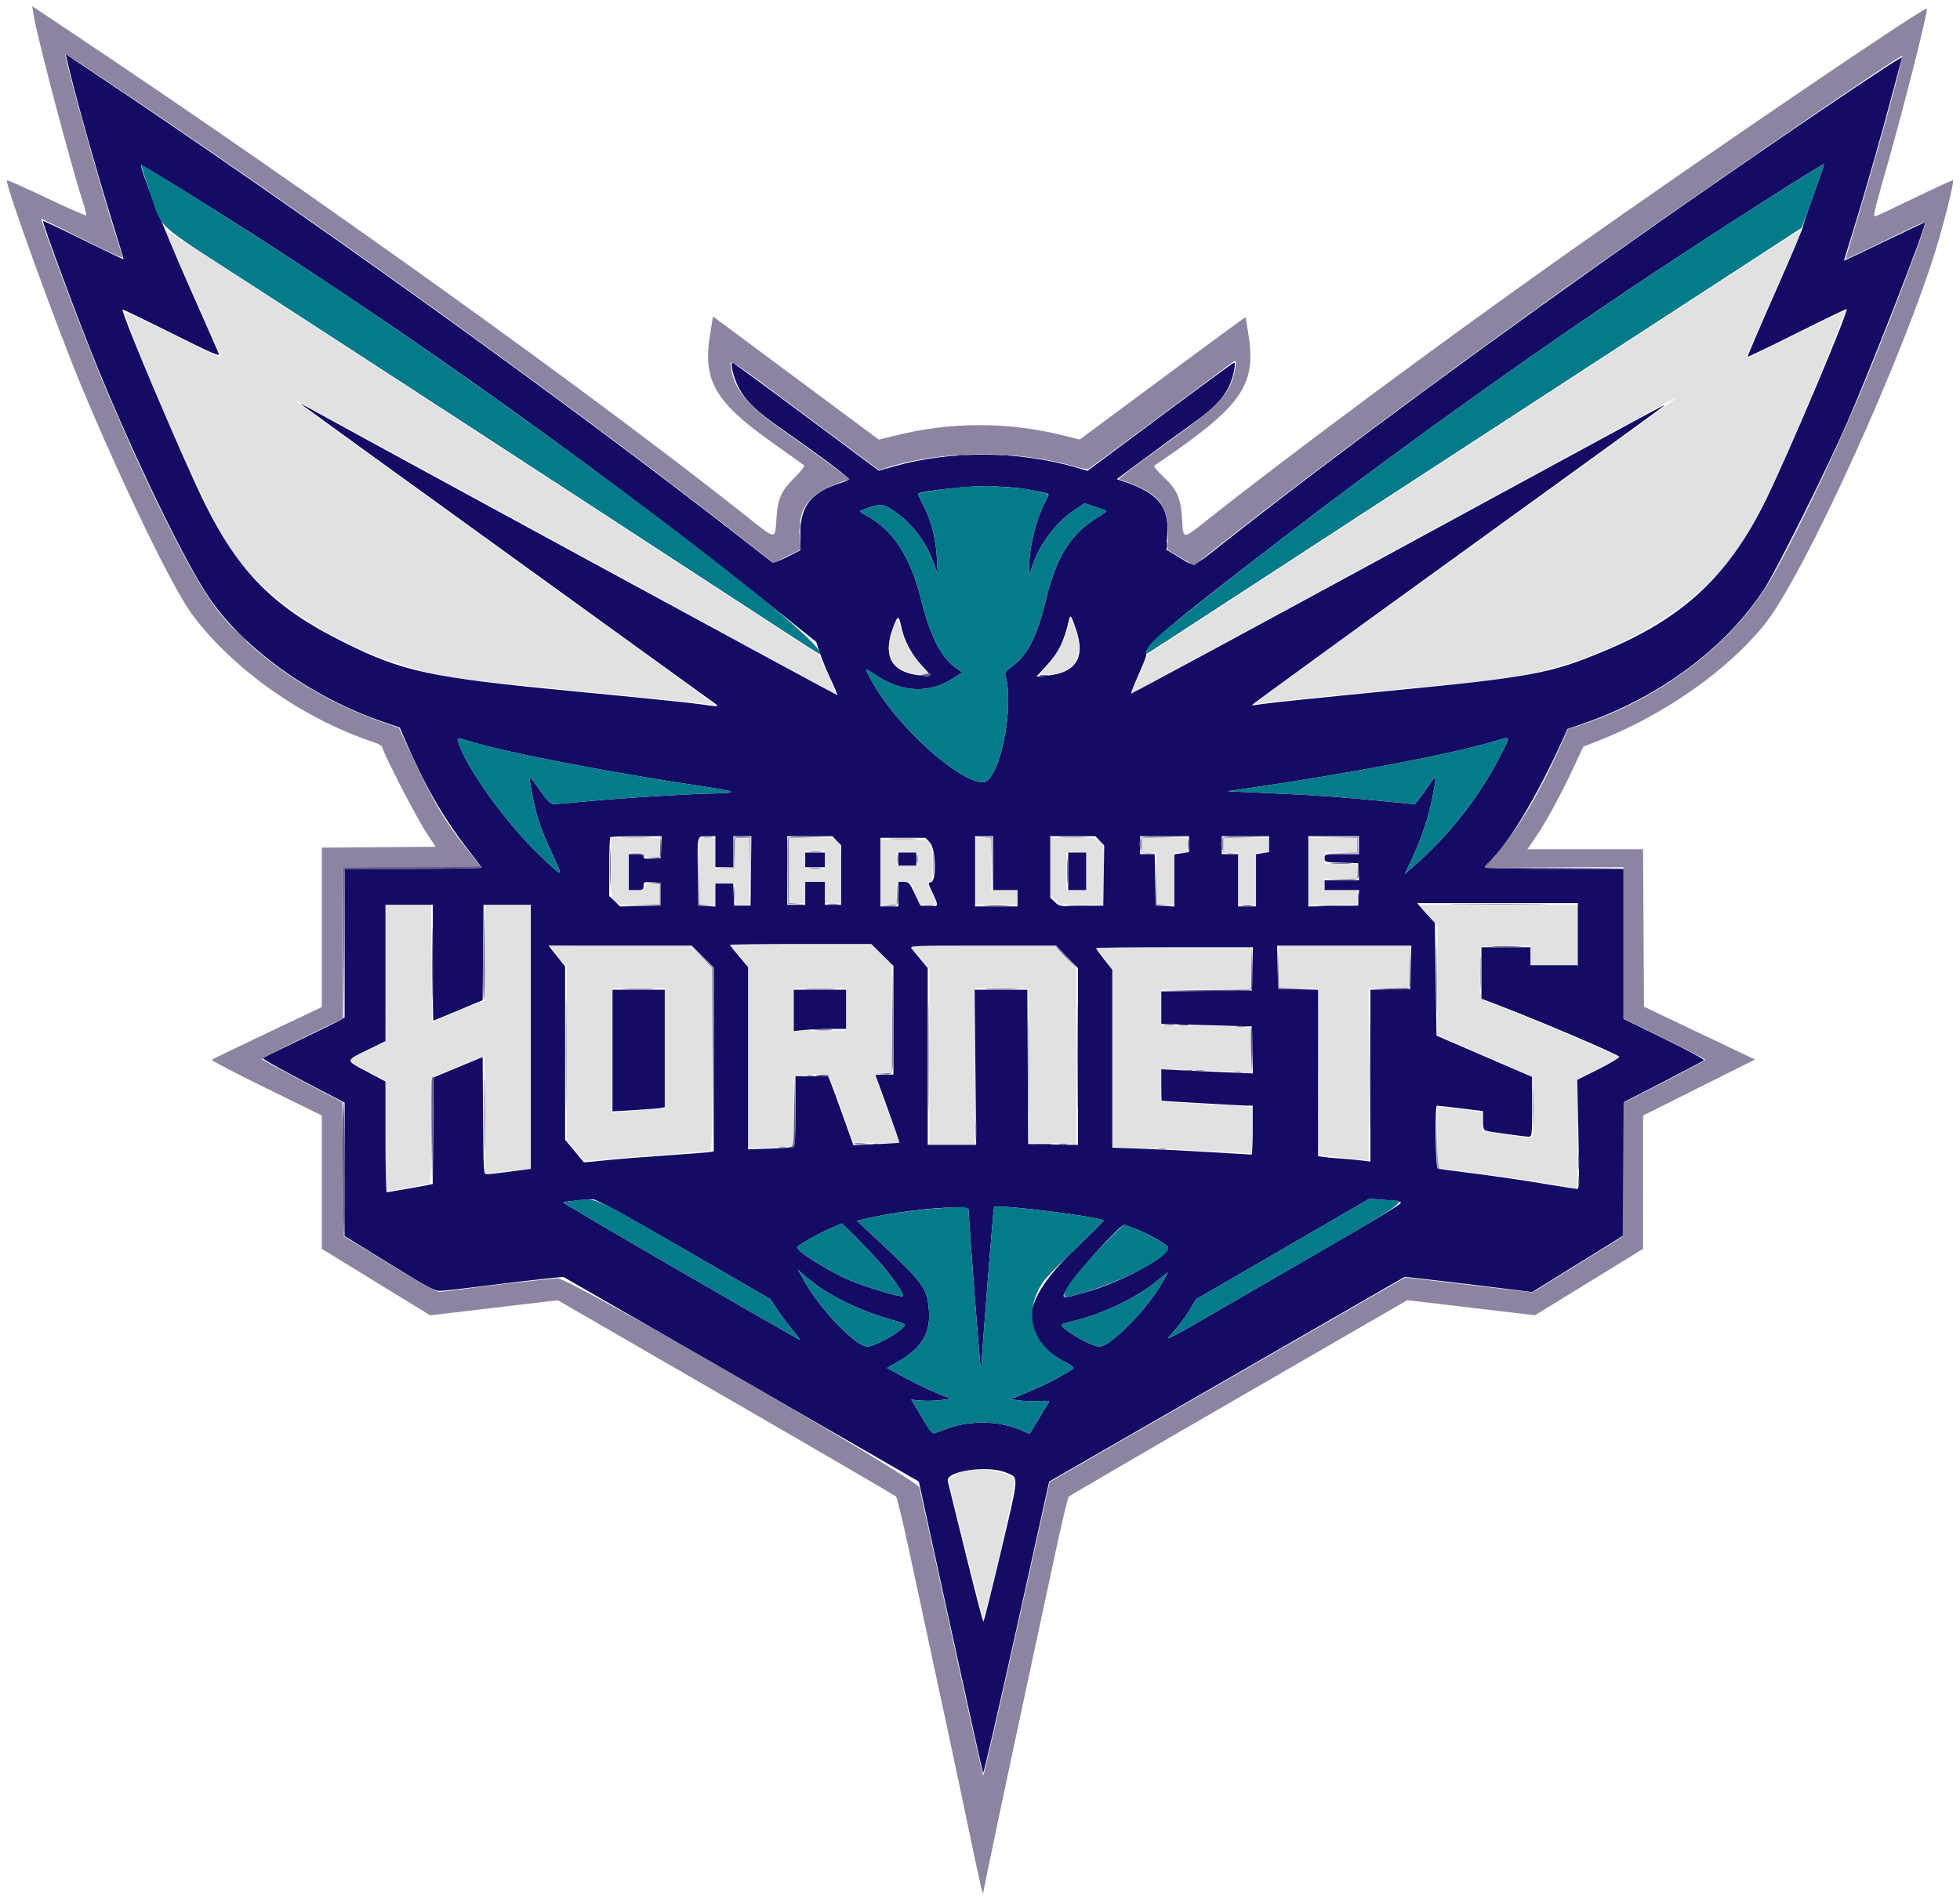 <svg id="svg" version="1.1" xmlns="http://www.w3.org/2000/svg" xmlns:xlink="http://www.w3.org/1999/xlink" width="400" height="388" viewBox="0, 0, 400,388"><g id="svgg"><path id="path0" d="M33.792 47.266 C 33.945 47.513,43.848 69.827,44.882 72.254 C 45.338 73.324,45.184 73.261,35.312 68.323 C 26.763 64.046,25.314 63.417,25.515 64.069 C 27.940 71.935,41.632 103.043,45.747 110.034 C 51.902 120.491,65.334 130.161,80.833 135.293 C 88.666 137.887,92.347 138.515,109.466 140.179 C 133.411 142.506,144.427 143.642,145.333 143.876 C 146.611 144.205,148.109 145.306,103.333 113.007 C 80.142 96.277,60.942 82.364,60.667 82.089 C 59.986 81.408,55.358 78.910,115.167 111.505 C 175.980 144.647,170.826 141.876,170.568 141.284 C 170.461 141.036,169.657 139.242,168.783 137.298 L 167.194 133.762 162.680 130.812 C 125.998 106.839,100.197 90.036,48.393 56.381 C 34.434 47.312,33.435 46.689,33.792 47.266 M348.667 59.069 C 329.618 71.454,285.176 100.393,252.773 121.512 L 234.379 133.500 233.467 135.667 C 232.966 136.858,232.117 138.718,231.582 139.798 L 230.608 141.763 232.387 140.761 C 233.366 140.210,241.217 135.931,249.833 131.251 C 258.450 126.572,273.225 118.545,282.667 113.413 C 302.186 102.805,341.664 81.353,342.167 81.082 C 343.365 80.436,337.437 84.745,299.167 112.339 C 251.420 146.767,255.377 143.827,257.167 143.539 C 258.784 143.279,266.969 142.446,285.333 140.674 C 308.596 138.428,309.368 138.328,315.259 136.805 C 330.479 132.871,343.991 124.993,352.295 115.212 C 355.991 110.859,359.619 104.059,365.835 89.833 C 369.354 81.781,376.718 63.607,376.536 63.425 C 376.465 63.354,371.890 65.554,366.370 68.315 C 360.850 71.076,356.333 73.265,356.333 73.180 C 356.333 72.949,363.390 56.643,365.684 51.574 C 366.774 49.164,367.667 47.148,367.667 47.096 C 367.667 46.762,365.336 48.230,348.667 59.069 M218.028 127.838 C 217.438 130.475,215.570 134.006,213.724 135.971 L 212.133 137.667 213.611 137.667 C 219.494 137.667,221.739 133.368,219.023 127.302 L 218.440 125.999 218.028 127.838 M182.551 127.678 C 180.245 133.826,181.945 137.139,187.641 137.595 L 189.833 137.771 188.233 136.147 C 186.347 134.232,184.940 131.874,184.168 129.333 C 183.157 126.002,183.174 126.020,182.551 127.678 M124.667 177.109 C 124.667 184.997,124.414 184.667,130.438 184.667 L 134.667 184.667 134.667 182.500 L 134.667 180.333 133.206 180.333 C 132.025 180.333,131.711 180.461,131.570 181.000 C 131.428 181.545,131.115 181.667,129.865 181.667 L 128.333 181.667 128.333 177.833 L 128.333 174.000 129.844 174.000 C 130.879 174.000,131.415 174.157,131.546 174.500 C 131.676 174.839,132.208 175.000,133.202 175.000 L 134.667 175.000 134.667 173.000 L 134.667 171.000 129.667 171.000 L 124.667 171.000 124.667 177.109 M142.667 177.833 L 142.667 184.667 144.333 184.667 L 146.000 184.667 146.000 182.500 L 146.000 180.333 148.000 180.333 L 150.000 180.333 150.000 182.500 L 150.000 184.667 151.500 184.667 L 153.000 184.667 153.000 177.833 L 153.000 171.000 151.513 171.000 L 150.025 171.000 149.929 174.083 L 149.833 177.167 147.917 177.267 L 146.000 177.367 146.000 174.183 L 146.000 171.000 144.333 171.000 L 142.667 171.000 142.667 177.833 M161.000 177.667 L 161.000 184.333 162.667 184.333 L 164.333 184.333 164.333 182.167 L 164.333 180.000 166.333 180.000 L 168.333 180.000 168.333 182.167 L 168.333 184.333 170.000 184.333 L 171.667 184.333 171.667 178.391 C 171.667 170.648,171.957 171.000,165.562 171.000 L 161.000 171.000 161.000 177.667 M199.000 177.833 L 199.000 184.667 203.333 184.667 L 207.667 184.667 207.667 183.167 L 207.667 181.667 205.000 181.667 L 202.333 181.667 202.333 176.333 L 202.333 171.000 200.667 171.000 L 199.000 171.000 199.000 177.833 M214.333 176.898 L 214.333 182.797 215.229 183.732 L 216.125 184.667 220.729 184.667 L 225.333 184.667 225.333 178.712 C 225.333 170.636,225.626 171.000,219.142 171.000 L 214.333 171.000 214.333 176.898 M233.000 172.500 L 233.000 174.000 234.500 174.000 L 236.000 174.000 236.000 179.333 L 236.000 184.667 237.833 184.667 L 239.667 184.667 239.667 179.333 L 239.667 174.000 241.000 174.000 L 242.333 174.000 242.333 172.500 L 242.333 171.000 237.667 171.000 L 233.000 171.000 233.000 172.500 M249.667 172.500 L 249.667 174.000 251.167 174.000 L 252.667 174.000 252.667 179.333 L 252.667 184.667 254.500 184.667 L 256.333 184.667 256.333 179.333 L 256.333 174.000 257.667 174.000 L 259.000 174.000 259.000 172.500 L 259.000 171.000 254.333 171.000 L 249.667 171.000 249.667 172.500 M267.000 177.833 L 267.000 184.667 272.000 184.667 L 277.000 184.667 277.000 183.167 L 277.000 181.667 273.667 181.667 L 270.333 181.667 270.333 180.500 L 270.333 179.333 273.667 179.333 L 277.000 179.333 277.000 177.833 L 277.000 176.333 273.667 176.333 L 270.333 176.333 270.333 175.167 L 270.333 174.000 273.667 174.000 L 277.000 174.000 277.000 172.500 L 277.000 171.000 272.000 171.000 L 267.000 171.000 267.000 177.833 M179.667 178.000 L 179.667 184.667 181.333 184.667 L 183.000 184.667 183.000 182.333 L 183.000 180.000 184.417 180.005 L 185.833 180.010 186.833 182.333 L 187.833 184.657 189.588 184.662 L 191.343 184.667 190.338 182.676 C 189.202 180.425,189.122 180.000,189.833 180.000 C 190.248 180.000,190.333 179.358,190.333 176.218 C 190.333 171.171,190.531 171.333,184.390 171.333 L 179.667 171.333 179.667 178.000 M168.333 175.500 L 168.333 177.333 166.333 177.333 L 164.333 177.333 164.333 175.500 L 164.333 173.667 166.333 173.667 L 168.333 173.667 168.333 175.500 M187.333 175.333 L 187.333 176.667 185.167 176.667 L 183.000 176.667 183.000 175.333 L 183.000 174.000 185.167 174.000 L 187.333 174.000 187.333 175.333 M221.667 177.833 L 221.667 181.667 219.667 181.667 L 217.667 181.667 217.667 177.833 L 217.667 174.000 219.667 174.000 L 221.667 174.000 221.667 177.833 M78.667 198.658 L 78.667 212.650 74.766 214.526 L 70.864 216.401 74.760 218.450 L 78.655 220.500 78.661 231.750 L 78.667 243.000 79.417 242.995 C 79.829 242.992,81.805 242.692,83.806 242.328 C 85.808 241.964,87.569 241.667,87.719 241.667 C 87.868 241.667,88.030 236.757,88.079 230.757 L 88.167 219.848 93.500 217.646 L 98.833 215.444 98.921 227.593 L 99.008 239.742 99.754 239.546 C 100.164 239.439,102.263 239.165,104.417 238.938 L 108.333 238.525 108.333 211.596 L 108.333 184.667 103.667 184.667 L 99.000 184.667 98.994 194.417 L 98.989 204.167 93.578 206.389 L 88.167 208.612 88.079 196.639 L 87.992 184.667 83.329 184.667 L 78.667 184.667 78.667 198.658 M291.472 186.787 L 293.333 188.907 293.333 200.080 L 293.333 211.253 301.583 214.812 C 306.121 216.770,310.508 218.700,311.333 219.102 L 312.833 219.833 312.925 225.809 C 312.975 229.095,312.898 231.902,312.755 232.045 C 312.505 232.295,310.859 232.132,305.250 231.301 L 302.667 230.919 302.667 228.959 C 302.667 227.882,302.629 226.994,302.583 226.987 C 302.537 226.980,300.438 226.707,297.917 226.381 L 293.333 225.788 293.333 232.054 C 293.333 238.287,293.337 238.321,294.083 238.467 C 294.496 238.548,297.983 239.012,301.833 239.498 C 308.335 240.319,320.079 242.142,321.417 242.539 C 321.964 242.701,322.000 242.018,322.000 231.433 L 322.000 220.155 326.354 217.985 L 330.708 215.816 326.104 213.766 C 320.841 211.422,311.071 207.363,306.167 205.483 C 301.587 203.726,301.969 204.391,302.075 198.369 L 302.167 193.167 307.250 193.075 L 312.333 192.983 312.333 194.991 L 312.333 197.000 317.167 197.000 L 322.000 197.000 322.000 190.833 L 322.000 184.667 305.805 184.667 L 289.610 184.667 291.472 186.787 M149.390 193.250 C 149.662 193.571,150.510 194.593,151.275 195.521 L 152.667 197.210 152.667 215.771 L 152.667 234.333 154.783 234.333 C 155.947 234.333,158.047 234.236,159.450 234.118 L 162.000 233.902 162.000 226.831 L 162.000 219.760 163.750 219.549 C 169.468 218.863,168.804 218.234,172.140 227.500 L 174.180 233.167 178.922 233.259 L 183.664 233.352 182.962 231.592 C 181.558 228.073,178.667 219.906,178.667 219.459 C 178.667 219.130,179.140 219.000,180.333 219.000 L 182.000 219.000 182.000 207.907 L 182.000 196.814 179.908 194.740 L 177.815 192.667 163.356 192.667 C 149.619 192.667,148.921 192.696,149.390 193.250 M112.333 193.181 C 112.333 193.281,113.083 194.264,114.000 195.365 L 115.667 197.368 115.667 215.066 L 115.667 232.765 116.917 234.256 C 117.604 235.076,118.403 236.043,118.692 236.405 C 119.209 237.053,119.313 237.055,124.859 236.534 C 130.202 236.031,143.495 235.008,144.750 235.003 C 145.299 235.000,145.333 233.884,145.333 216.241 L 145.333 197.482 143.075 195.241 L 140.817 193.000 126.575 193.000 C 118.742 193.000,112.333 193.082,112.333 193.181 M186.000 193.191 C 186.000 193.296,186.825 194.355,187.833 195.544 L 189.667 197.705 189.667 215.686 L 189.667 233.667 194.333 233.667 L 199.000 233.667 199.000 217.658 L 199.000 201.650 204.417 201.742 L 209.833 201.833 209.920 217.583 L 210.007 233.333 213.795 233.333 C 215.879 233.333,218.052 233.427,218.625 233.542 L 219.667 233.750 219.667 215.616 L 219.667 197.482 217.408 195.241 L 215.150 193.000 200.575 193.000 C 192.559 193.000,186.000 193.086,186.000 193.191 M261.000 197.333 L 261.000 201.667 264.997 201.667 L 268.994 201.667 269.080 218.750 L 269.167 235.833 273.333 236.225 C 275.625 236.440,277.912 236.677,278.417 236.751 L 279.333 236.885 279.333 219.276 L 279.333 201.667 283.500 201.667 L 287.667 201.667 287.667 197.333 L 287.667 193.000 274.333 193.000 L 261.000 193.000 261.000 197.333 M225.303 195.493 L 227.000 197.652 227.000 215.783 L 227.000 233.913 228.250 234.119 C 228.938 234.233,231.075 234.332,233.000 234.340 C 234.925 234.348,238.900 234.495,241.833 234.668 C 244.767 234.840,249.079 235.083,251.417 235.207 L 255.667 235.433 255.667 230.732 L 255.667 226.030 254.583 225.866 C 253.987 225.775,249.787 225.521,245.250 225.300 L 237.000 224.899 237.000 221.568 L 237.000 218.236 244.917 218.469 C 249.271 218.598,253.396 218.789,254.083 218.894 L 255.333 219.085 255.333 214.425 L 255.333 209.765 252.583 209.551 C 251.071 209.434,246.946 209.336,243.417 209.335 L 237.000 209.333 237.000 205.667 L 237.000 202.000 246.167 202.000 L 255.333 202.000 255.333 197.667 L 255.333 193.333 239.470 193.333 L 223.606 193.333 225.303 195.493 M135.667 213.957 L 135.667 226.247 132.583 226.467 C 130.887 226.588,128.487 226.776,127.250 226.886 L 125.000 227.086 125.000 214.376 L 125.000 201.667 130.333 201.667 L 135.667 201.667 135.667 213.957 M172.667 206.000 L 172.667 210.333 167.333 210.333 L 162.000 210.333 162.000 206.000 L 162.000 201.667 167.333 201.667 L 172.667 201.667 172.667 206.000 M196.614 300.307 C 195.208 300.760,193.667 301.771,193.667 302.242 C 193.667 302.933,200.404 329.808,200.646 330.083 C 201.049 330.540,207.469 302.623,207.097 302.032 C 206.063 300.387,199.647 299.331,196.614 300.307 " stroke="none" fill="#e1e1e1" fill-rule="evenodd"></path><path id="path1" d="M13.878 13.100 C 15.374 19.576,20.095 36.320,23.294 46.497 C 24.388 49.979,25.247 52.864,25.203 52.908 C 25.158 52.953,21.473 51.188,17.014 48.986 C 12.554 46.785,8.853 45.036,8.789 45.099 C 8.531 45.358,16.042 65.559,19.904 74.990 C 27.739 94.120,37.783 114.827,42.759 122.103 C 49.831 132.446,63.660 142.334,77.876 147.213 L 81.585 148.486 82.517 150.659 C 86.629 160.253,90.281 166.645,95.500 173.383 C 96.967 175.277,98.217 176.940,98.278 177.080 C 98.339 177.219,92.076 177.333,84.361 177.333 L 70.333 177.333 70.333 192.492 L 70.333 207.651 69.583 208.124 C 69.171 208.385,65.458 210.213,61.333 212.188 C 57.208 214.163,53.730 215.866,53.604 215.973 C 53.478 216.079,57.190 218.167,61.854 220.611 L 70.333 225.055 70.333 238.668 L 70.333 252.281 79.417 257.890 C 87.364 262.799,88.667 263.496,89.833 263.470 C 90.567 263.453,94.842 262.973,99.333 262.404 C 103.825 261.834,109.182 261.199,111.237 260.992 L 114.974 260.615 151.244 281.499 L 187.514 302.383 193.971 331.941 C 197.522 348.199,200.519 361.672,200.630 361.882 C 200.742 362.093,203.822 348.794,207.474 332.329 L 214.114 302.393 250.411 281.495 L 286.707 260.597 292.937 261.314 C 296.363 261.708,302.211 262.409,305.932 262.872 L 312.697 263.714 322.009 257.940 L 331.321 252.167 331.411 238.535 L 331.500 224.904 339.488 220.781 C 343.881 218.513,347.597 216.537,347.745 216.388 C 347.893 216.240,344.261 214.282,339.674 212.037 L 331.333 207.954 331.333 192.644 L 331.333 177.333 317.167 177.333 C 309.375 177.333,303.000 177.207,303.000 177.052 C 303.000 176.897,303.319 176.484,303.709 176.135 C 307.559 172.684,313.494 162.893,318.753 151.313 L 319.898 148.794 323.532 147.525 C 338.858 142.177,352.300 132.114,360.081 120.167 C 362.572 116.340,373.041 95.310,377.005 86.167 C 382.328 73.889,393.254 45.810,392.862 45.417 C 392.809 45.365,389.069 47.116,384.550 49.309 C 380.031 51.502,376.333 53.247,376.333 53.188 C 376.333 53.128,377.167 50.399,378.186 47.123 C 380.539 39.553,384.119 27.035,386.322 18.667 C 387.264 15.092,388.100 11.971,388.180 11.732 C 388.405 11.062,361.910 29.013,339.192 44.922 C 306.329 67.937,273.206 92.325,250.249 110.409 C 243.031 116.095,243.986 115.761,240.654 113.764 L 238.036 112.195 238.233 108.969 C 238.572 103.397,236.332 100.660,229.538 98.349 L 227.909 97.796 233.538 93.625 C 236.634 91.331,240.994 88.151,243.227 86.557 C 247.592 83.443,249.535 81.470,250.837 78.833 C 251.649 77.189,252.317 74.000,251.851 74.000 C 251.718 74.000,244.938 78.970,236.783 85.045 L 221.956 96.090 219.561 95.398 C 207.754 91.986,194.034 91.912,182.425 95.198 L 179.350 96.069 164.536 85.034 C 156.389 78.966,149.615 74.000,149.483 74.000 C 148.942 74.000,149.736 77.203,150.748 79.103 C 152.249 81.920,154.417 83.997,159.667 87.646 C 166.992 92.739,173.318 97.478,173.222 97.802 C 173.173 97.968,172.540 98.281,171.816 98.497 C 165.682 100.334,163.333 103.191,163.333 108.816 L 163.333 112.326 160.639 113.681 C 158.899 114.555,157.807 114.929,157.555 114.735 C 157.342 114.569,154.392 112.270,151.000 109.625 C 114.942 81.504,62.293 43.693,17.950 14.072 L 13.400 11.033 13.878 13.100 M370.145 39.707 C 368.929 43.076,367.932 46.058,367.929 46.333 C 367.927 46.608,366.009 51.183,363.667 56.500 C 359.001 67.092,356.667 72.532,356.667 72.817 C 356.667 72.919,361.183 70.743,366.703 67.982 C 372.223 65.221,376.792 63.014,376.856 63.079 C 377.300 63.523,364.856 92.949,360.326 102.167 C 352.803 117.476,343.574 126.107,327.543 132.823 C 316.403 137.490,312.728 138.174,283.576 141.007 C 270.334 142.294,258.622 143.503,257.549 143.694 C 256.476 143.886,255.542 143.987,255.475 143.920 C 255.408 143.852,274.323 130.098,297.510 113.354 C 320.696 96.610,339.667 82.852,339.667 82.780 C 339.667 82.585,341.370 81.665,284.215 112.739 C 254.909 128.672,230.875 141.653,230.807 141.585 C 230.739 141.517,231.431 139.787,232.345 137.739 C 233.258 135.692,233.974 133.901,233.935 133.759 C 233.456 132.020,236.472 129.368,256.834 113.622 C 282.958 93.419,311.192 73.141,337.500 55.684 C 351.134 46.638,372.003 33.326,372.262 33.512 C 372.315 33.549,371.362 36.337,370.145 39.707 M35.476 37.652 C 75.045 61.986,118.775 92.858,157.870 124.057 L 166.574 131.002 167.309 133.251 C 167.713 134.488,168.710 136.911,169.525 138.635 C 170.340 140.360,170.956 141.822,170.894 141.884 C 170.810 141.968,80.594 92.938,63.333 83.429 C 62.142 82.772,61.242 82.318,61.333 82.419 C 61.425 82.520,80.550 96.361,103.833 113.176 C 127.117 129.991,146.229 143.806,146.306 143.875 C 146.695 144.226,145.907 144.203,143.333 143.789 C 141.775 143.538,130.300 142.358,117.833 141.167 C 87.498 138.269,82.332 137.167,69.833 130.925 C 55.913 123.974,48.706 116.744,41.833 102.833 C 37.524 94.113,25.000 64.614,25.000 63.185 C 25.000 63.082,29.496 65.247,34.990 67.995 C 43.134 72.069,44.926 72.855,44.686 72.246 C 44.524 71.836,41.670 65.350,38.344 57.833 C 33.251 46.323,28.275 33.667,28.842 33.667 C 28.927 33.667,31.912 35.460,35.476 37.652 M206.346 99.480 C 208.764 99.640,213.623 100.512,213.957 100.846 C 214.046 100.935,213.791 101.590,213.391 102.303 C 211.511 105.647,209.976 111.885,210.020 116.000 L 210.036 117.500 210.626 115.657 C 212.067 111.155,215.458 106.641,219.352 104.041 L 221.348 102.708 223.257 103.357 C 224.307 103.715,225.376 104.084,225.633 104.179 C 225.921 104.285,225.350 104.799,224.133 105.528 C 218.511 108.895,215.552 113.629,213.367 122.756 C 211.656 129.900,209.590 133.893,206.465 136.096 C 205.286 136.927,205.007 137.300,205.167 137.827 C 207.132 144.300,203.919 159.667,200.601 159.667 C 195.731 159.667,183.345 148.516,178.190 139.492 C 176.258 136.109,176.255 136.117,178.845 137.853 C 184.128 141.396,189.759 141.586,194.633 138.385 L 196.432 137.203 195.633 136.700 C 192.231 134.561,189.941 130.254,187.950 122.254 C 185.783 113.546,182.097 107.943,176.723 105.187 C 175.667 104.646,175.328 104.328,175.667 104.200 C 179.667 102.688,180.046 102.689,182.338 104.228 C 186.064 106.731,188.916 110.434,190.543 114.884 L 191.378 117.167 191.200 113.833 C 190.991 109.933,190.087 106.404,188.482 103.223 C 187.850 101.971,187.333 100.899,187.333 100.841 C 187.333 100.258,198.898 99.009,202.333 99.221 C 203.158 99.272,204.964 99.388,206.346 99.480 M219.636 128.573 C 221.528 134.194,219.583 137.313,213.833 137.878 L 211.500 138.107 213.427 136.023 C 216.035 133.204,217.144 130.972,218.159 126.505 C 218.431 125.307,218.631 125.586,219.636 128.573 M183.937 127.954 C 184.509 130.726,186.089 133.681,188.180 135.892 C 190.346 138.183,190.321 138.227,187.115 137.765 C 181.744 136.991,180.134 133.683,182.321 127.917 C 183.231 125.517,183.435 125.522,183.937 127.954 M306.164 154.310 C 301.912 162.623,295.665 170.592,288.593 176.728 L 286.685 178.383 288.156 175.275 C 290.062 171.246,291.562 166.728,292.361 162.607 C 293.232 158.114,293.192 157.974,291.680 160.212 C 290.953 161.287,289.996 162.612,289.552 163.157 L 288.745 164.147 282.956 163.577 C 273.793 162.674,268.796 162.318,259.333 161.894 L 250.500 161.499 255.833 160.717 C 275.912 157.776,296.160 153.904,304.667 151.379 C 308.561 150.223,308.408 149.923,306.164 154.310 M96.000 151.342 C 103.382 153.624,125.027 157.779,144.811 160.713 C 150.594 161.570,150.643 161.889,145.000 161.962 C 140.713 162.018,127.116 162.868,120.167 163.515 C 117.050 163.805,113.996 164.071,113.380 164.105 C 112.331 164.163,112.125 163.979,110.102 161.178 C 108.010 158.281,107.949 158.229,108.162 159.511 C 109.249 166.064,110.045 168.621,112.854 174.583 C 115.035 179.214,114.990 179.213,110.059 174.489 C 103.158 167.877,95.032 156.547,93.511 151.417 C 93.241 150.505,93.290 150.504,96.000 151.342 M134.932 172.917 L 134.833 175.167 133.083 175.267 C 131.681 175.348,131.333 175.266,131.333 174.851 C 131.333 174.460,130.967 174.333,129.833 174.333 L 128.333 174.333 128.333 178.000 L 128.333 181.667 129.833 181.667 C 131.219 181.667,131.333 181.602,131.333 180.816 C 131.333 179.999,131.403 179.969,133.083 180.066 L 134.833 180.167 134.833 182.500 L 134.833 184.833 130.694 184.927 L 126.554 185.021 125.444 183.945 L 124.333 182.869 124.333 176.990 C 124.333 173.757,124.433 171.011,124.556 170.889 C 124.678 170.767,127.085 170.667,129.904 170.667 L 135.030 170.667 134.932 172.917 M146.000 173.833 L 146.000 177.000 147.833 177.000 L 149.667 177.000 149.667 173.833 L 149.667 170.667 151.507 170.667 L 153.347 170.667 153.257 177.750 L 153.167 184.833 151.500 184.833 L 149.833 184.833 149.735 182.583 L 149.636 180.333 147.818 180.333 L 146.000 180.333 146.000 182.684 L 146.000 185.035 144.250 184.934 L 142.500 184.833 142.409 178.176 C 142.302 170.259,142.198 170.667,144.323 170.667 L 146.000 170.667 146.000 173.833 M170.771 171.602 L 171.667 172.536 171.667 178.602 L 171.667 184.667 170.000 184.667 L 168.333 184.667 168.333 182.333 L 168.333 180.000 166.333 180.000 L 164.333 180.000 164.333 182.333 L 164.333 184.667 162.500 184.667 L 160.667 184.667 160.667 177.667 L 160.667 170.667 165.271 170.667 L 169.875 170.667 170.771 171.602 M202.667 176.167 L 202.667 181.667 205.167 181.667 L 207.667 181.667 207.667 183.333 L 207.667 185.000 203.333 185.000 L 199.000 185.000 199.000 177.833 L 199.000 170.667 200.833 170.667 L 202.667 170.667 202.667 176.167 M224.445 171.610 L 225.349 172.553 225.258 178.693 L 225.167 184.833 220.695 184.927 C 216.229 185.020,216.223 185.019,215.279 184.114 L 214.333 183.209 214.333 176.938 L 214.333 170.667 218.938 170.667 L 223.542 170.667 224.445 171.610 M242.667 172.295 L 242.667 173.924 241.167 174.149 L 239.667 174.374 239.667 179.704 L 239.667 185.033 237.750 184.933 L 235.833 184.833 235.742 179.583 L 235.650 174.333 234.158 174.333 L 232.667 174.333 232.667 172.500 L 232.667 170.667 237.667 170.667 L 242.667 170.667 242.667 172.295 M259.000 172.291 L 259.000 173.915 257.667 174.128 L 256.333 174.341 256.333 179.671 L 256.333 185.000 254.500 185.000 L 252.667 185.000 252.667 179.667 L 252.667 174.333 251.000 174.333 L 249.333 174.333 249.333 172.500 L 249.333 170.667 254.167 170.667 L 259.000 170.667 259.000 172.291 M277.333 172.500 L 277.333 174.333 273.833 174.333 C 270.335 174.333,270.333 174.334,270.333 175.155 C 270.333 175.969,270.366 175.978,273.750 176.072 L 277.167 176.167 277.267 177.917 L 277.368 179.667 273.851 179.667 L 270.333 179.667 270.333 180.667 L 270.333 181.667 273.852 181.667 L 277.370 181.667 277.268 183.250 L 277.167 184.833 272.083 184.925 L 267.000 185.017 267.000 177.842 L 267.000 170.667 272.167 170.667 L 277.333 170.667 277.333 172.500 M189.771 171.935 C 190.995 173.212,191.180 179.872,189.998 180.060 C 189.355 180.162,189.368 180.251,190.331 182.280 C 191.637 185.033,191.632 185.052,189.586 184.934 L 187.839 184.833 186.692 182.417 C 185.608 180.133,185.485 180.000,184.439 180.000 L 183.333 180.000 183.333 182.500 L 183.333 185.000 181.500 185.000 L 179.667 185.000 179.667 178.000 L 179.667 171.000 184.271 171.000 L 188.875 171.000 189.771 171.935 M164.333 175.500 L 164.333 177.000 166.333 177.000 L 168.333 177.000 168.333 175.500 L 168.333 174.000 166.333 174.000 L 164.333 174.000 164.333 175.500 M183.333 175.333 L 183.333 176.667 185.167 176.667 L 187.000 176.667 187.000 175.333 L 187.000 174.000 185.167 174.000 L 183.333 174.000 183.333 175.333 M218.000 177.833 L 218.000 181.667 219.833 181.667 L 221.667 181.667 221.667 177.833 L 221.667 174.000 219.833 174.000 L 218.000 174.000 218.000 177.833 M322.000 190.667 L 322.000 197.000 317.167 197.000 L 312.333 197.000 312.333 195.167 L 312.333 193.333 307.333 193.333 L 302.333 193.333 302.333 198.584 L 302.333 203.835 306.583 205.468 C 314.702 208.586,329.823 215.045,330.459 215.666 C 330.624 215.827,328.818 216.922,326.324 218.171 L 321.895 220.391 322.125 231.529 C 322.321 240.984,322.285 242.667,321.887 242.667 C 321.629 242.667,318.362 242.155,314.626 241.529 C 310.890 240.903,304.683 239.997,300.833 239.515 C 296.983 239.034,293.646 238.575,293.417 238.497 C 292.952 238.338,292.787 225.671,293.250 225.662 C 293.387 225.659,295.563 225.909,298.083 226.217 L 302.667 226.777 302.667 228.699 C 302.667 230.242,302.782 230.656,303.250 230.796 C 303.992 231.018,311.139 232.000,312.011 232.000 C 312.639 232.000,312.667 231.742,312.667 225.896 L 312.667 219.792 302.917 215.584 L 293.167 211.375 293.000 199.870 L 292.833 188.365 291.656 187.099 C 291.008 186.403,290.197 185.496,289.854 185.083 L 289.230 184.333 305.615 184.333 L 322.000 184.333 322.000 190.667 M88.333 196.500 C 88.333 203.008,88.372 208.333,88.420 208.333 C 88.468 208.333,90.756 207.390,93.504 206.237 L 98.500 204.140 98.588 194.403 L 98.677 184.667 103.505 184.667 L 108.333 184.667 108.333 211.616 L 108.333 238.565 104.204 239.116 C 101.933 239.419,99.760 239.667,99.375 239.667 C 98.678 239.667,98.675 239.608,98.587 227.702 L 98.500 215.737 93.500 217.817 L 88.500 219.897 88.412 230.776 L 88.324 241.656 87.579 241.820 C 86.420 242.074,79.222 243.333,78.928 243.333 C 78.784 243.333,78.667 238.247,78.667 232.030 L 78.667 220.726 74.964 218.764 C 70.392 216.342,70.394 216.544,74.916 214.333 L 78.665 212.500 78.666 198.583 L 78.667 184.667 83.500 184.667 L 88.333 184.667 88.333 196.500 M180.075 194.908 L 182.333 197.149 182.333 208.241 L 182.333 219.333 180.500 219.333 C 179.492 219.333,178.667 219.371,178.668 219.417 C 178.668 219.463,179.789 222.566,181.159 226.314 C 182.528 230.062,183.606 233.171,183.555 233.223 C 183.503 233.275,181.369 233.413,178.813 233.530 L 174.167 233.743 172.106 227.955 C 170.972 224.771,169.807 221.604,169.518 220.917 L 168.991 219.667 165.662 219.667 L 162.333 219.667 162.333 226.844 C 162.333 232.294,162.233 234.052,161.917 234.151 C 161.688 234.223,159.512 234.351,157.083 234.436 L 152.667 234.589 152.667 215.980 L 152.667 197.371 150.833 195.210 C 149.825 194.022,149.000 192.963,149.000 192.858 C 149.000 192.753,155.484 192.667,163.408 192.667 L 177.817 192.667 180.075 194.908 M143.408 195.241 L 145.667 197.482 145.667 216.235 L 145.667 234.987 144.917 235.131 C 144.504 235.210,140.492 235.523,136.000 235.826 C 131.508 236.129,125.886 236.582,123.506 236.833 C 121.126 237.084,119.166 237.262,119.151 237.228 C 119.136 237.194,118.271 236.146,117.229 234.898 L 115.333 232.629 115.333 214.945 L 115.333 197.261 113.638 195.131 L 111.943 193.000 126.546 193.000 L 141.150 193.000 143.408 195.241 M217.779 195.301 L 220.000 197.602 220.000 215.643 L 220.000 233.684 214.917 233.592 L 209.833 233.500 209.747 217.750 L 209.660 202.000 204.285 202.000 L 198.910 202.000 199.064 217.833 L 199.218 233.667 194.276 233.667 L 189.333 233.667 189.333 215.619 L 189.333 197.572 187.911 195.869 C 187.129 194.933,186.286 193.904,186.037 193.583 C 185.608 193.030,186.349 193.000,200.571 193.000 L 215.557 193.000 217.779 195.301 M287.926 197.417 L 287.833 201.833 283.750 201.927 L 279.667 202.021 279.667 219.556 L 279.667 237.091 278.193 236.889 C 277.383 236.778,275.470 236.599,273.943 236.493 C 272.416 236.386,270.679 236.225,270.083 236.134 L 269.000 235.970 269.000 218.995 L 269.000 202.021 264.917 201.927 L 260.833 201.833 260.740 197.417 L 260.647 193.000 274.333 193.000 L 288.019 193.000 287.926 197.417 M255.593 197.750 L 255.500 202.167 246.250 202.255 L 237.000 202.344 237.000 205.672 L 237.000 209.000 239.250 209.047 C 240.487 209.072,244.650 209.185,248.500 209.297 L 255.500 209.500 255.593 214.295 L 255.686 219.090 250.426 218.873 C 247.533 218.753,243.329 218.562,241.083 218.449 L 237.000 218.243 237.000 221.455 C 237.000 223.221,237.037 224.671,237.083 224.676 C 237.944 224.770,253.526 225.654,254.417 225.659 L 255.667 225.667 255.667 230.667 C 255.667 233.417,255.554 235.664,255.417 235.661 C 255.279 235.659,251.717 235.442,247.500 235.181 C 243.283 234.920,236.946 234.600,233.417 234.471 L 227.000 234.236 227.000 216.079 L 227.000 197.923 225.333 195.802 C 224.417 194.635,223.667 193.603,223.667 193.507 C 223.667 193.412,230.871 193.333,239.676 193.333 L 255.686 193.333 255.593 197.750 M125.000 214.417 L 124.999 226.833 129.583 226.562 C 132.104 226.412,134.504 226.222,134.917 226.139 L 135.667 225.987 135.667 213.994 L 135.667 202.000 130.333 202.000 L 125.000 202.000 125.000 214.417 M162.000 206.215 L 162.000 210.430 164.250 210.217 C 165.487 210.100,167.887 210.004,169.583 210.002 L 172.667 210.000 172.667 206.000 L 172.667 202.000 167.333 202.000 L 162.000 202.000 162.000 206.215 M139.710 255.003 L 157.254 265.167 158.544 267.167 C 159.253 268.267,160.634 270.116,161.613 271.275 C 162.592 272.435,163.342 273.426,163.280 273.478 C 163.218 273.530,152.266 267.256,138.942 259.536 C 125.619 251.816,114.819 245.464,114.942 245.421 C 115.574 245.197,119.986 244.732,121.000 244.781 C 121.865 244.824,126.708 247.469,139.710 255.003 M285.653 245.294 C 286.655 245.507,286.532 245.580,243.542 270.430 C 240.437 272.225,238.105 273.425,238.360 273.096 C 238.614 272.768,239.473 271.759,240.268 270.854 C 241.063 269.949,242.252 268.298,242.911 267.185 L 244.108 265.162 255.620 258.498 C 261.952 254.832,269.916 250.216,273.317 248.239 L 279.500 244.644 282.091 244.866 C 283.517 244.988,285.120 245.180,285.653 245.294 M197.673 246.917 C 197.698 249.113,199.980 278.758,200.137 278.915 C 200.245 279.023,200.332 278.749,200.330 278.306 C 200.324 276.865,202.729 246.504,202.860 246.367 C 203.473 245.729,224.428 248.317,225.243 249.132 C 225.305 249.194,222.574 251.913,219.174 255.173 C 208.089 265.802,207.548 272.757,217.396 278.007 C 218.888 278.802,219.292 279.159,218.955 279.385 C 216.674 280.912,213.209 282.715,210.035 284.027 L 206.218 285.604 208.111 285.841 C 209.153 285.971,210.968 286.016,212.146 285.941 C 213.570 285.850,214.223 285.921,214.094 286.152 C 213.988 286.344,213.068 287.850,212.049 289.500 C 211.031 291.150,210.176 292.539,210.150 292.588 C 210.124 292.636,209.277 292.310,208.269 291.864 C 204.056 290.001,198.236 289.843,193.667 291.468 C 192.292 291.957,190.941 292.435,190.664 292.530 C 190.317 292.649,189.782 292.053,188.931 290.601 C 188.253 289.445,187.309 287.864,186.833 287.087 L 185.966 285.673 187.900 285.851 C 188.963 285.948,190.779 285.909,191.936 285.764 L 194.038 285.500 190.936 284.215 C 189.229 283.508,186.308 282.093,184.445 281.071 L 181.056 279.211 183.490 277.786 C 188.056 275.113,189.832 272.220,189.601 267.828 C 189.352 263.077,188.534 261.915,179.521 253.503 L 174.881 249.172 177.357 248.595 C 184.852 246.849,197.661 245.791,197.673 246.917 M179.287 257.388 C 182.108 260.543,184.613 264.165,184.236 264.542 C 183.912 264.866,176.669 262.701,173.384 261.299 C 169.130 259.484,162.726 255.475,162.679 254.598 C 162.661 254.249,166.994 251.784,169.579 250.674 L 171.833 249.706 174.121 251.936 C 175.379 253.163,177.704 255.616,179.287 257.388 M231.927 250.883 C 234.383 251.866,237.680 253.713,238.290 254.448 C 239.474 255.875,229.346 261.546,221.796 263.684 C 216.316 265.235,216.380 265.255,218.040 262.537 C 219.773 259.700,228.572 250.000,229.413 250.000 C 229.581 250.000,230.713 250.397,231.927 250.883 M167.532 262.907 C 171.292 265.459,176.936 267.986,181.932 269.355 C 183.436 269.767,184.667 270.216,184.667 270.351 C 184.667 271.258,179.758 274.248,177.301 274.839 C 175.148 275.356,167.444 267.455,163.969 261.167 L 162.864 259.167 164.214 260.369 C 164.956 261.031,166.449 262.173,167.532 262.907 M237.319 261.577 C 233.972 267.508,226.143 275.357,224.085 274.845 C 221.668 274.244,216.665 271.234,216.667 270.382 C 216.668 270.264,217.875 269.882,219.349 269.534 C 225.070 268.185,232.207 264.742,236.109 261.448 C 237.241 260.493,238.218 259.701,238.282 259.689 C 238.345 259.677,237.912 260.526,237.319 261.577 M205.431 300.603 C 207.964 301.726,208.036 300.723,204.278 316.623 C 202.409 324.530,200.795 330.997,200.690 330.994 C 200.586 330.991,198.938 324.654,197.030 316.911 C 195.121 309.168,193.500 302.603,193.426 302.323 C 192.880 300.224,201.721 298.958,205.431 300.603 " stroke="none" fill="#140c64" fill-rule="evenodd"></path><path id="path2" d="M368.167 35.935 C 326.383 61.965,282.709 92.878,242.458 124.913 C 236.117 129.959,234.659 131.276,234.245 132.332 L 233.741 133.615 235.287 132.648 C 236.137 132.117,239.458 129.965,242.667 127.866 C 245.875 125.767,250.300 122.886,252.500 121.462 C 254.700 120.039,266.100 112.618,277.833 104.972 C 289.567 97.325,311.129 83.291,325.749 73.784 C 340.370 64.278,355.784 54.250,360.004 51.500 L 367.676 46.500 368.371 44.667 C 369.714 41.128,372.345 33.568,372.257 33.506 C 372.207 33.471,370.367 34.565,368.167 35.935 M30.365 38.559 C 33.321 47.232,30.682 44.775,51.589 58.315 C 74.483 73.141,114.946 99.468,144.500 118.766 C 156.967 126.907,167.200 133.543,167.241 133.515 C 170.019 131.562,111.322 87.245,67.000 57.833 C 53.802 49.075,29.476 33.667,28.846 33.667 C 28.764 33.667,29.447 35.868,30.365 38.559 M197.167 99.354 C 193.945 99.552,187.333 100.552,187.333 100.841 C 187.333 100.899,187.850 101.971,188.482 103.223 C 190.087 106.404,190.991 109.933,191.200 113.833 L 191.378 117.167 190.543 114.884 C 188.916 110.434,186.064 106.731,182.338 104.228 C 180.046 102.689,179.667 102.688,175.667 104.200 C 175.328 104.328,175.667 104.646,176.723 105.187 C 182.097 107.943,185.783 113.546,187.950 122.254 C 189.941 130.254,192.231 134.561,195.633 136.700 L 196.432 137.203 194.633 138.385 C 189.759 141.586,184.128 141.396,178.845 137.853 C 176.255 136.117,176.258 136.109,178.190 139.492 C 183.345 148.516,195.731 159.667,200.601 159.667 C 203.919 159.667,207.132 144.300,205.167 137.827 C 205.007 137.300,205.286 136.927,206.465 136.096 C 209.590 133.893,211.656 129.900,213.367 122.756 C 215.552 113.629,218.511 108.895,224.133 105.528 C 225.350 104.799,225.921 104.285,225.633 104.179 C 225.376 104.084,224.307 103.715,223.257 103.357 L 221.348 102.708 219.352 104.041 C 215.458 106.641,212.067 111.155,210.626 115.657 L 210.036 117.500 210.020 116.000 C 209.976 111.885,211.511 105.647,213.391 102.303 C 214.278 100.724,214.352 100.802,211.328 100.165 C 209.122 99.702,207.699 99.552,202.333 99.221 C 201.508 99.170,199.183 99.230,197.167 99.354 M304.667 151.379 C 296.160 153.904,275.912 157.776,255.833 160.717 L 250.500 161.499 259.333 161.894 C 268.796 162.318,273.793 162.674,282.956 163.577 L 288.745 164.147 289.552 163.157 C 289.996 162.612,290.953 161.287,291.680 160.212 C 293.192 157.974,293.232 158.114,292.361 162.607 C 291.562 166.728,290.062 171.246,288.156 175.275 L 286.685 178.383 288.593 176.728 C 295.665 170.592,301.912 162.623,306.164 154.310 C 308.408 149.923,308.561 150.223,304.667 151.379 M93.511 151.417 C 95.032 156.547,103.158 167.877,110.059 174.489 C 114.990 179.213,115.035 179.214,112.854 174.583 C 110.045 168.621,109.249 166.064,108.162 159.511 C 107.949 158.229,108.010 158.281,110.102 161.178 C 112.125 163.979,112.331 164.163,113.380 164.105 C 113.996 164.071,117.050 163.805,120.167 163.515 C 127.116 162.868,140.713 162.018,145.000 161.962 C 150.643 161.889,150.594 161.570,144.811 160.713 C 125.027 157.779,103.382 153.624,96.000 151.342 C 93.290 150.504,93.241 150.505,93.511 151.417 M117.500 245.033 C 116.217 245.202,115.066 245.377,114.942 245.421 C 114.819 245.464,125.619 251.816,138.942 259.536 C 152.266 267.256,163.218 273.530,163.280 273.478 C 163.342 273.426,162.592 272.435,161.613 271.275 C 160.634 270.116,159.253 268.267,158.544 267.167 L 157.254 265.167 139.710 255.003 C 120.798 244.045,121.747 244.471,117.500 245.033 M273.317 248.239 C 269.916 250.216,261.952 254.832,255.620 258.498 L 244.108 265.162 242.911 267.185 C 242.252 268.298,241.063 269.949,240.268 270.854 C 239.473 271.759,238.614 272.768,238.360 273.096 C 238.105 273.425,240.437 272.225,243.542 270.430 C 292.487 242.137,287.655 245.342,282.091 244.866 L 279.500 244.644 273.317 248.239 M190.333 246.709 C 185.946 247.064,180.580 247.844,177.357 248.595 L 174.881 249.172 179.521 253.503 C 188.534 261.915,189.352 263.077,189.601 267.828 C 189.832 272.220,188.056 275.113,183.490 277.786 L 181.056 279.211 184.445 281.071 C 186.308 282.093,189.229 283.508,190.936 284.215 L 194.038 285.500 191.936 285.764 C 190.779 285.909,188.963 285.948,187.900 285.851 L 185.966 285.673 186.833 287.087 C 187.309 287.864,188.253 289.445,188.931 290.601 C 189.782 292.053,190.317 292.649,190.664 292.530 C 190.941 292.435,192.292 291.957,193.667 291.468 C 198.236 289.843,204.056 290.001,208.269 291.864 C 209.277 292.310,210.124 292.636,210.150 292.588 C 210.176 292.539,211.031 291.150,212.049 289.500 C 213.068 287.850,213.988 286.344,214.094 286.152 C 214.223 285.921,213.570 285.850,212.146 285.941 C 210.968 286.016,209.153 285.971,208.111 285.841 L 206.218 285.604 210.035 284.027 C 213.209 282.715,216.674 280.912,218.955 279.385 C 219.292 279.159,218.888 278.802,217.396 278.007 C 211.080 274.640,209.044 269.120,211.945 263.227 C 212.829 261.432,213.957 260.176,219.174 255.173 C 222.574 251.913,225.305 249.194,225.243 249.132 C 224.428 248.317,203.473 245.729,202.860 246.367 C 202.729 246.504,200.324 276.865,200.330 278.306 C 200.332 278.749,200.245 279.023,200.137 278.915 C 199.980 278.758,197.698 249.113,197.673 246.917 C 197.666 246.249,196.447 246.215,190.333 246.709 M169.579 250.674 C 166.994 251.784,162.661 254.249,162.679 254.598 C 162.726 255.475,169.130 259.484,173.384 261.299 C 176.669 262.701,183.912 264.866,184.236 264.542 C 184.871 263.907,179.380 257.065,174.121 251.936 L 171.833 249.706 169.579 250.674 M225.632 253.583 C 218.480 260.960,215.551 265.265,218.083 264.679 C 227.262 262.554,239.764 256.224,238.290 254.448 C 237.420 253.399,230.635 250.000,229.413 250.000 C 229.244 250.000,227.542 251.612,225.632 253.583 M163.969 261.167 C 167.444 267.455,175.148 275.356,177.301 274.839 C 179.758 274.248,184.667 271.258,184.667 270.351 C 184.667 270.216,183.436 269.767,181.932 269.355 C 175.223 267.516,168.288 264.000,164.214 260.369 L 162.864 259.167 163.969 261.167 M236.109 261.448 C 232.207 264.742,225.070 268.185,219.349 269.534 C 217.875 269.882,216.668 270.264,216.667 270.382 C 216.665 271.234,221.668 274.244,224.085 274.845 C 226.143 275.357,233.972 267.508,237.319 261.577 C 237.912 260.526,238.345 259.677,238.282 259.689 C 238.218 259.701,237.241 260.493,236.109 261.448 " stroke="none" fill="#047a8b" fill-rule="evenodd"></path><path id="path3" d="M195.587 92.902 C 196.002 92.982,196.602 92.979,196.921 92.896 C 197.239 92.812,196.900 92.747,196.167 92.751 C 195.433 92.754,195.173 92.823,195.587 92.902 M204.750 92.896 C 205.071 92.980,205.596 92.980,205.917 92.896 C 206.237 92.813,205.975 92.744,205.333 92.744 C 204.692 92.744,204.429 92.813,204.750 92.896 M163.095 107.167 C 163.098 108.083,163.163 108.419,163.239 107.912 C 163.316 107.405,163.314 106.655,163.235 106.245 C 163.156 105.835,163.093 106.250,163.095 107.167 M238.077 111.333 C 238.077 111.975,238.146 112.237,238.230 111.917 C 238.314 111.596,238.314 111.071,238.230 110.750 C 238.146 110.429,238.077 110.692,238.077 111.333 M48.653 129.417 C 49.470 130.287,50.183 131.000,50.236 131.000 C 50.486 131.000,50.222 130.701,48.750 129.319 L 47.167 127.833 48.653 129.417 M188.500 137.667 L 187.167 137.905 188.583 137.953 C 189.362 137.979,190.000 137.850,190.000 137.667 C 190.000 137.483,189.963 137.355,189.917 137.381 C 189.871 137.407,189.233 137.535,188.500 137.667 M212.250 137.902 C 212.662 137.981,213.338 137.981,213.750 137.902 C 214.162 137.822,213.825 137.757,213.000 137.757 C 212.175 137.757,211.838 137.822,212.250 137.902 M134.730 172.733 L 134.667 174.965 132.917 175.088 L 131.167 175.210 132.927 175.272 C 134.995 175.344,135.085 175.217,134.914 172.463 L 134.793 170.500 134.730 172.733 M242.433 172.333 C 242.433 173.342,242.496 173.754,242.572 173.250 C 242.648 172.746,242.648 171.921,242.572 171.417 C 242.496 170.912,242.433 171.325,242.433 172.333 M124.472 177.000 C 124.472 180.392,124.521 181.779,124.582 180.083 C 124.642 178.387,124.642 175.612,124.582 173.917 C 124.521 172.221,124.472 173.608,124.472 177.000 M142.489 177.833 L 142.500 184.833 144.167 184.859 L 145.833 184.885 144.257 184.759 L 142.680 184.632 142.579 177.733 L 142.479 170.833 142.489 177.833 M187.091 175.333 C 187.091 176.158,187.156 176.496,187.235 176.083 C 187.315 175.671,187.315 174.996,187.235 174.583 C 187.156 174.171,187.091 174.508,187.091 175.333 M217.794 177.833 C 217.795 180.033,217.849 180.890,217.914 179.737 C 217.979 178.584,217.979 176.784,217.913 175.737 C 217.847 174.690,217.793 175.633,217.794 177.833 M235.820 179.583 L 235.833 184.833 237.752 184.861 L 239.670 184.888 237.843 184.761 L 236.017 184.634 235.912 179.483 L 235.807 174.333 235.820 179.583 M303.725 176.105 C 303.326 176.529,303.000 176.979,303.000 177.105 C 303.000 177.231,309.412 177.298,317.250 177.254 L 331.500 177.174 317.362 177.083 L 303.224 176.993 304.003 176.163 C 304.432 175.707,304.708 175.333,304.616 175.333 C 304.525 175.333,304.123 175.681,303.725 176.105 M271.917 176.246 C 272.879 176.313,274.454 176.313,275.417 176.246 C 276.379 176.178,275.592 176.123,273.667 176.123 C 271.742 176.123,270.954 176.178,271.917 176.246 M84.083 176.917 L 70.000 177.007 70.080 192.420 L 70.160 207.833 70.250 192.583 L 70.340 177.333 84.337 177.333 C 93.446 177.333,98.333 177.217,98.333 177.000 C 98.333 176.817,98.296 176.702,98.250 176.746 C 98.204 176.790,91.829 176.867,84.083 176.917 M132.917 180.236 L 134.667 180.368 134.667 182.507 L 134.667 184.647 130.499 184.756 L 126.332 184.864 130.583 184.849 L 134.833 184.833 134.833 182.500 L 134.833 180.167 133.000 180.135 L 131.167 180.103 132.917 180.236 M88.150 196.500 C 88.150 203.100,88.195 205.847,88.249 202.605 C 88.304 199.363,88.304 193.963,88.250 190.605 C 88.195 187.247,88.151 189.900,88.150 196.500 M98.666 194.400 C 98.575 199.846,98.615 204.186,98.755 204.045 C 98.896 203.905,98.970 199.449,98.922 194.145 L 98.833 184.500 98.666 194.400 M150.755 184.906 C 151.261 184.982,152.011 184.980,152.421 184.901 C 152.831 184.822,152.417 184.760,151.500 184.762 C 150.583 184.765,150.248 184.829,150.755 184.906 M188.750 184.905 C 189.254 184.982,190.079 184.982,190.583 184.905 C 191.088 184.829,190.675 184.767,189.667 184.767 C 188.658 184.767,188.246 184.829,188.750 184.905 M201.083 184.914 C 202.321 184.978,204.346 184.978,205.583 184.914 C 206.821 184.850,205.808 184.797,203.333 184.797 C 200.858 184.797,199.846 184.850,201.083 184.914 M218.069 184.914 C 219.298 184.977,221.398 184.978,222.735 184.914 C 224.073 184.851,223.067 184.799,220.500 184.798 C 217.933 184.798,216.839 184.850,218.069 184.914 M253.589 184.908 C 254.188 184.982,255.088 184.981,255.589 184.905 C 256.090 184.829,255.600 184.768,254.500 184.770 C 253.400 184.772,252.990 184.834,253.589 184.908 M269.417 184.914 C 270.837 184.977,273.162 184.977,274.583 184.914 C 276.004 184.852,274.842 184.801,272.000 184.801 C 269.158 184.801,267.996 184.852,269.417 184.914 M217.333 195.167 C 218.514 196.358,219.556 197.333,219.647 197.333 C 219.739 197.333,218.848 196.358,217.667 195.167 C 216.486 193.975,215.444 193.000,215.353 193.000 C 215.261 193.000,216.152 193.975,217.333 195.167 M260.818 197.416 L 260.833 201.833 265.000 201.850 L 269.167 201.867 265.093 201.757 L 261.019 201.646 260.911 197.323 L 260.803 192.999 260.818 197.416 M287.739 197.240 L 287.667 201.646 283.583 201.751 L 279.500 201.856 283.594 201.928 C 288.439 202.013,288.055 202.452,287.916 196.982 L 287.811 192.833 287.739 197.240 M304.750 193.248 C 306.171 193.310,308.496 193.310,309.917 193.248 C 311.337 193.185,310.175 193.134,307.333 193.134 C 304.492 193.134,303.329 193.185,304.750 193.248 M255.405 197.578 L 255.333 201.989 246.083 202.084 L 236.833 202.178 246.094 202.255 C 253.460 202.317,255.388 202.244,255.521 201.898 C 255.613 201.659,255.641 199.596,255.583 197.315 L 255.477 193.167 255.405 197.578 M219.822 215.667 C 219.822 225.658,219.865 229.746,219.916 224.750 C 219.968 219.754,219.968 211.579,219.916 206.583 C 219.865 201.587,219.822 205.675,219.822 215.667 M127.583 201.915 C 129.096 201.976,131.571 201.976,133.083 201.915 C 134.596 201.853,133.358 201.802,130.333 201.802 C 127.308 201.802,126.071 201.853,127.583 201.915 M164.583 201.915 C 166.096 201.976,168.571 201.976,170.083 201.915 C 171.596 201.853,170.358 201.802,167.333 201.802 C 164.308 201.802,163.071 201.853,164.583 201.915 M201.583 201.915 C 203.096 201.976,205.571 201.976,207.083 201.915 C 208.596 201.853,207.358 201.802,204.333 201.802 C 201.308 201.802,200.071 201.853,201.583 201.915 M240.755 209.239 C 241.261 209.316,242.011 209.314,242.421 209.235 C 242.831 209.156,242.417 209.093,241.500 209.095 C 240.583 209.098,240.248 209.163,240.755 209.239 M255.332 214.266 L 255.498 219.167 255.592 214.526 C 255.644 211.974,255.569 209.769,255.426 209.625 C 255.284 209.482,255.241 211.570,255.332 214.266 M166.417 210.245 C 167.287 210.314,168.712 210.314,169.583 210.245 C 170.454 210.176,169.742 210.120,168.000 210.120 C 166.258 210.120,165.546 210.176,166.417 210.245 M98.817 227.667 C 98.817 234.358,98.862 237.096,98.916 233.750 C 98.971 230.404,98.971 224.929,98.916 221.583 C 98.862 218.237,98.817 220.975,98.817 227.667 M242.083 218.563 C 242.404 218.647,242.929 218.647,243.250 218.563 C 243.571 218.479,243.308 218.411,242.667 218.411 C 242.025 218.411,241.762 218.479,242.083 218.563 M166.500 219.502 C 167.262 219.768,169.274 219.840,169.124 219.597 C 169.034 219.452,168.332 219.345,167.564 219.360 C 166.795 219.374,166.317 219.438,166.500 219.502 M88.151 220.086 C 88.063 220.317,88.030 225.304,88.079 231.170 L 88.167 241.833 88.334 230.750 C 88.425 224.654,88.458 219.666,88.406 219.667 C 88.355 219.667,88.240 219.855,88.151 220.086 M162.076 226.727 C 162.000 233.929,161.997 233.954,161.250 234.098 L 160.500 234.243 161.260 234.288 C 162.342 234.352,162.358 234.229,162.250 226.491 L 162.152 219.500 162.076 226.727 M69.924 238.424 C 69.974 245.972,70.124 252.257,70.257 252.391 C 70.391 252.525,70.459 246.458,70.409 238.909 C 70.359 231.361,70.209 225.076,70.076 224.942 C 69.943 224.809,69.874 230.875,69.924 238.424 M199.120 230.667 C 199.120 232.408,199.176 233.121,199.245 232.250 C 199.314 231.379,199.314 229.954,199.245 229.083 C 199.176 228.213,199.120 228.925,199.120 230.667 M178.254 233.569 C 178.669 233.649,179.269 233.646,179.587 233.562 C 179.906 233.479,179.567 233.414,178.833 233.417 C 178.100 233.421,177.839 233.489,178.254 233.569 M211.427 233.579 C 212.303 233.648,213.653 233.647,214.427 233.577 C 215.200 233.507,214.483 233.451,212.833 233.452 C 211.183 233.453,210.550 233.510,211.427 233.579 M322.116 237.000 C 322.116 238.558,322.174 239.196,322.244 238.417 C 322.314 237.637,322.314 236.362,322.244 235.583 C 322.174 234.804,322.116 235.442,322.116 237.000 " stroke="none" fill="#625888" fill-rule="evenodd"></path><path id="path4" d="M6.823 2.885 C 7.441 7.024,14.501 33.856,16.874 41.084 C 17.340 42.505,17.672 43.793,17.611 43.945 C 17.550 44.097,13.922 42.512,9.549 40.423 C 5.176 38.333,1.520 36.703,1.423 36.799 C 0.904 37.318,11.599 66.841,16.893 79.500 C 25.105 99.140,35.298 120.121,39.159 125.333 C 47.510 136.606,61.861 146.720,76.250 151.475 C 77.213 151.793,78.000 152.241,78.000 152.471 C 78.000 153.307,85.005 166.915,86.938 169.833 L 88.924 172.833 77.296 172.921 L 65.667 173.009 65.667 189.280 L 65.667 205.551 54.583 210.808 C 48.487 213.699,43.384 216.174,43.241 216.308 C 43.099 216.442,48.086 219.050,54.325 222.104 L 65.667 227.657 65.667 241.273 L 65.667 254.888 76.729 261.675 L 87.791 268.461 100.812 266.923 L 113.833 265.384 148.167 285.226 C 167.050 296.139,182.667 305.240,182.871 305.451 C 183.074 305.661,184.324 310.858,185.646 317.000 C 192.642 349.479,195.584 363.249,197.849 374.121 C 199.971 384.302,200.667 387.301,200.667 386.264 C 200.667 385.883,205.548 362.699,209.494 344.333 C 211.760 333.792,214.547 320.817,215.688 315.500 C 216.829 310.183,217.929 305.663,218.131 305.455 C 218.334 305.247,233.958 296.142,252.852 285.222 L 287.203 265.368 300.226 266.910 L 313.249 268.451 324.291 261.668 L 335.333 254.884 335.333 241.276 L 335.333 227.669 346.750 221.956 L 358.167 216.243 357.015 215.705 C 356.381 215.409,351.281 212.984,345.681 210.315 L 335.500 205.464 335.413 189.399 L 335.327 173.333 323.515 173.333 L 311.703 173.333 313.481 170.750 C 315.512 167.800,318.678 161.949,321.310 156.284 L 323.115 152.400 326.307 151.146 C 339.625 145.911,352.586 136.821,360.129 127.424 C 368.271 117.281,388.931 71.761,395.491 49.512 C 397.219 43.652,398.815 37.037,398.563 36.785 C 398.494 36.716,395.061 38.294,390.934 40.292 C 386.807 42.290,383.134 44.018,382.772 44.133 C 382.187 44.319,382.445 43.185,385.056 34.088 C 388.485 22.144,393.545 2.101,393.215 1.771 C 392.750 1.305,348.587 31.340,319.667 51.790 C 294.031 69.918,263.333 92.683,246.257 106.231 C 241.333 110.139,241.475 110.143,241.250 106.059 C 241.008 101.676,240.257 99.962,237.410 97.299 C 236.215 96.181,235.381 95.168,235.556 95.050 C 253.296 83.053,256.346 78.879,254.838 68.667 C 254.527 66.558,254.236 64.796,254.191 64.749 C 254.146 64.703,248.498 68.831,241.638 73.923 C 234.779 79.014,227.184 84.649,224.761 86.444 L 220.356 89.708 216.928 88.859 C 205.631 86.061,194.159 86.071,182.758 88.887 L 179.348 89.729 162.424 77.157 L 145.500 64.586 144.874 68.543 C 143.427 77.698,145.970 82.076,157.461 90.219 C 160.966 92.702,163.962 94.855,164.118 95.002 C 164.275 95.150,163.440 96.222,162.262 97.385 C 159.375 100.237,158.735 101.672,158.456 105.925 C 158.176 110.200,158.444 110.217,152.582 105.565 C 120.588 80.178,63.795 39.461,14.207 6.360 L 6.581 1.269 6.823 2.885 M20.167 15.453 C 61.537 43.008,115.855 82.046,150.352 109.015 L 157.871 114.893 160.638 113.530 L 163.406 112.167 163.183 109.092 C 162.794 103.701,165.318 100.551,171.790 98.351 L 173.421 97.797 168.960 94.462 C 166.507 92.627,162.557 89.786,160.183 88.147 C 152.738 83.008,149.807 79.524,149.189 75.083 C 148.919 73.140,147.861 72.465,164.454 84.816 L 179.408 95.946 180.954 95.457 C 192.135 91.920,207.475 91.789,219.014 95.132 C 220.557 95.579,221.973 95.852,222.160 95.738 C 222.472 95.549,250.618 74.669,251.591 73.905 C 252.262 73.378,252.360 73.767,252.015 75.588 C 251.141 80.196,248.946 82.626,239.572 89.362 C 235.682 92.157,231.548 95.193,230.383 96.110 L 228.267 97.777 230.254 98.497 C 236.435 100.735,238.333 103.161,238.333 108.823 L 238.333 112.270 241.017 113.844 L 243.701 115.417 244.977 114.392 C 260.300 102.078,290.303 79.629,317.000 60.503 C 340.209 43.875,387.823 11.046,388.193 11.415 C 388.505 11.727,382.748 32.650,378.785 45.611 C 377.590 49.522,376.662 52.773,376.725 52.836 C 376.787 52.898,380.490 51.164,384.954 48.982 C 392.727 45.181,393.059 45.052,392.841 45.924 C 392.055 49.073,384.088 69.779,379.399 80.864 C 373.849 93.983,365.374 111.524,361.177 118.580 C 353.725 131.108,339.317 142.266,323.757 147.560 L 320.014 148.833 317.977 153.333 C 314.048 162.010,310.417 168.141,305.785 173.917 L 303.312 177.000 317.323 177.000 L 331.333 177.000 331.333 192.441 L 331.333 207.882 339.667 211.973 C 344.250 214.224,348.000 216.166,348.000 216.290 C 348.000 216.414,344.252 218.446,339.670 220.805 L 331.341 225.094 331.254 238.742 L 331.167 252.390 322.000 258.083 L 312.833 263.776 309.333 263.378 C 307.408 263.159,301.558 262.472,296.333 261.852 L 286.833 260.724 279.000 265.200 C 274.692 267.662,258.352 277.061,242.690 286.088 L 214.214 302.500 207.536 332.579 C 203.863 349.123,200.762 362.548,200.645 362.412 C 200.527 362.277,197.621 349.267,194.187 333.500 C 190.752 317.733,187.804 304.286,187.634 303.616 C 187.196 301.889,116.133 260.778,113.833 260.921 C 111.346 261.076,99.913 262.363,95.215 263.016 C 92.644 263.374,90.124 263.667,89.614 263.667 C 88.999 263.667,85.569 261.755,79.427 257.991 L 70.167 252.316 70.000 238.630 L 69.833 224.944 61.713 220.657 C 57.247 218.299,53.510 216.288,53.408 216.186 C 53.307 216.085,56.999 214.171,61.612 211.934 L 70.000 207.866 70.000 192.433 L 70.000 177.000 84.000 177.000 C 91.700 177.000,98.000 176.931,98.000 176.847 C 98.000 176.763,96.942 175.376,95.648 173.764 C 90.693 167.590,88.380 163.650,83.473 153.031 L 81.408 148.563 77.311 147.119 C 63.923 142.401,51.058 133.450,43.834 123.829 C 38.887 117.240,29.319 97.957,20.641 77.085 C 16.739 67.699,8.084 44.667,8.460 44.667 C 8.521 44.667,11.930 46.334,16.035 48.373 C 23.855 52.256,25.000 52.777,25.000 52.452 C 25.000 52.342,24.314 50.134,23.475 47.543 C 20.573 38.577,13.333 12.606,13.333 11.160 C 13.333 10.897,13.238 10.837,20.167 15.453 M127.083 170.914 C 128.504 170.977,130.829 170.977,132.250 170.914 C 133.671 170.852,132.508 170.801,129.667 170.801 C 126.825 170.801,125.662 170.852,127.083 170.914 M143.417 170.905 C 143.921 170.982,144.746 170.982,145.250 170.905 C 145.754 170.829,145.342 170.767,144.333 170.767 C 143.325 170.767,142.912 170.829,143.417 170.905 M149.904 170.874 C 149.774 171.004,149.667 172.429,149.667 174.039 L 149.667 176.967 147.832 177.094 L 145.997 177.221 147.915 177.194 L 149.833 177.167 149.929 174.083 L 150.025 171.000 151.506 171.000 L 152.986 171.000 153.087 177.917 L 153.188 184.833 153.177 177.833 L 153.167 170.833 151.654 170.735 C 150.822 170.680,150.035 170.743,149.904 170.874 M160.815 171.093 C 160.725 171.328,160.693 174.440,160.743 178.010 L 160.833 184.500 162.500 184.526 L 164.167 184.552 162.583 184.425 L 161.000 184.298 161.000 177.659 L 161.000 171.019 165.583 170.916 L 170.167 170.813 165.573 170.740 C 162.095 170.684,160.939 170.770,160.815 171.093 M200.575 170.902 L 202.317 171.034 202.421 176.267 L 202.525 181.500 202.512 176.167 L 202.500 170.833 200.667 170.802 L 198.833 170.770 200.575 170.902 M216.583 170.914 C 217.912 170.977,220.088 170.977,221.417 170.914 C 222.746 170.851,221.658 170.799,219.000 170.799 C 216.342 170.799,215.254 170.851,216.583 170.914 M232.801 171.132 C 232.141 172.852,232.798 174.166,234.333 174.194 L 235.833 174.221 234.417 174.092 L 233.000 173.963 233.000 172.491 L 233.000 171.018 237.750 170.916 L 242.500 170.814 237.740 170.740 C 233.925 170.681,232.944 170.759,232.801 171.132 M249.467 171.132 C 248.807 172.852,249.465 174.166,251.000 174.194 L 252.500 174.221 251.083 174.092 L 249.667 173.963 249.667 172.491 L 249.667 171.018 254.417 170.916 L 259.167 170.814 254.406 170.740 C 250.592 170.681,249.610 170.759,249.467 171.132 M272.000 170.912 L 277.000 171.017 277.000 172.497 L 277.000 173.977 273.583 174.091 L 270.167 174.205 273.667 174.186 L 277.167 174.167 277.167 172.500 L 277.167 170.833 272.083 170.820 L 266.999 170.806 272.000 170.912 M181.917 171.248 C 183.246 171.311,185.421 171.311,186.750 171.248 C 188.079 171.184,186.992 171.132,184.333 171.132 C 181.675 171.132,180.588 171.184,181.917 171.248 M190.459 176.333 C 190.459 178.442,190.514 179.304,190.580 178.250 C 190.646 177.196,190.646 175.471,190.580 174.417 C 190.514 173.362,190.459 174.225,190.459 176.333 M165.250 173.908 C 165.846 173.982,166.821 173.982,167.417 173.908 C 168.012 173.834,167.525 173.773,166.333 173.773 C 165.142 173.773,164.654 173.834,165.250 173.908 M129.661 174.237 C 130.483 174.315,131.282 174.556,131.437 174.773 C 131.631 175.045,131.676 175.012,131.583 174.667 C 131.488 174.315,130.961 174.156,129.807 174.131 L 128.167 174.095 129.661 174.237 M183.091 175.333 C 183.091 176.158,183.156 176.496,183.235 176.083 C 183.315 175.671,183.315 174.996,183.235 174.583 C 183.156 174.171,183.091 174.508,183.091 175.333 M277.056 177.738 L 277.000 179.310 273.583 179.418 L 270.167 179.526 273.594 179.596 C 277.411 179.675,277.471 179.639,277.245 177.452 C 277.118 176.222,277.110 176.234,277.056 177.738 M165.250 177.241 C 165.846 177.315,166.821 177.315,167.417 177.241 C 168.012 177.167,167.525 177.107,166.333 177.107 C 165.142 177.107,164.654 177.167,165.250 177.241 M183.064 182.233 L 183.000 184.632 181.250 184.754 L 179.500 184.877 181.260 184.938 C 183.343 185.011,183.413 184.906,183.248 181.965 L 183.128 179.833 183.064 182.233 M149.776 182.500 C 149.778 183.783,149.838 184.267,149.910 183.576 C 149.982 182.884,149.981 181.834,149.907 181.243 C 149.834 180.651,149.775 181.217,149.776 182.500 M277.095 183.167 C 277.098 184.083,277.163 184.419,277.239 183.912 C 277.316 183.405,277.314 182.655,277.235 182.245 C 277.156 181.835,277.093 182.250,277.095 183.167 M169.083 184.572 C 169.587 184.648,170.412 184.648,170.917 184.572 C 171.421 184.496,171.008 184.433,170.000 184.433 C 168.992 184.433,168.579 184.496,169.083 184.572 M297.583 184.583 C 302.029 184.636,309.304 184.636,313.750 184.583 C 318.196 184.531,314.558 184.488,305.667 184.488 C 296.775 184.488,293.137 184.531,297.583 184.583 M293.150 199.833 C 293.150 206.067,293.195 208.570,293.250 205.395 C 293.304 202.221,293.304 197.121,293.249 194.062 C 293.194 191.003,293.150 193.600,293.150 199.833 M143.081 195.172 L 145.328 197.511 145.417 216.339 L 145.506 235.167 145.586 216.324 L 145.667 197.482 143.250 195.158 L 140.833 192.833 143.081 195.172 M302.135 198.500 C 302.135 201.433,302.186 202.589,302.248 201.068 C 302.310 199.546,302.310 197.146,302.247 195.734 C 302.185 194.322,302.135 195.567,302.135 198.500 M182.079 207.899 L 182.000 218.965 180.250 219.088 L 178.500 219.210 180.260 219.272 C 182.519 219.351,182.358 220.290,182.250 207.664 L 182.157 196.833 182.079 207.899 M115.489 215.000 C 115.489 224.808,115.531 228.821,115.583 223.917 C 115.635 219.012,115.635 210.987,115.583 206.083 C 115.531 201.179,115.489 205.192,115.489 215.000 M189.489 215.667 C 189.489 225.658,189.531 229.746,189.583 224.750 C 189.635 219.754,189.635 211.579,189.583 206.583 C 189.531 201.587,189.489 205.675,189.489 215.667 M279.489 219.333 C 279.489 229.142,279.531 233.154,279.583 228.250 C 279.635 223.346,279.635 215.321,279.583 210.417 C 279.531 205.512,279.489 209.525,279.489 219.333 M209.821 217.667 C 209.821 226.375,209.864 229.938,209.916 225.583 C 209.969 221.229,209.969 214.104,209.916 209.750 C 209.864 205.396,209.821 208.958,209.821 217.667 M237.755 209.239 C 238.261 209.316,239.011 209.314,239.421 209.235 C 239.831 209.156,239.417 209.093,238.500 209.095 C 237.583 209.098,237.248 209.163,237.755 209.239 M252.417 209.572 C 252.921 209.648,253.746 209.648,254.250 209.572 C 254.754 209.496,254.342 209.433,253.333 209.433 C 252.325 209.433,251.912 209.496,252.417 209.572 M244.254 218.569 C 244.669 218.649,245.269 218.646,245.587 218.562 C 245.906 218.479,245.567 218.414,244.833 218.417 C 244.100 218.421,243.839 218.489,244.254 218.569 M252.083 218.896 C 252.404 218.980,252.929 218.980,253.250 218.896 C 253.571 218.813,253.308 218.744,252.667 218.744 C 252.025 218.744,251.762 218.813,252.083 218.896 M164.750 219.563 C 165.071 219.647,165.596 219.647,165.917 219.563 C 166.237 219.479,165.975 219.411,165.333 219.411 C 164.692 219.411,164.429 219.479,164.750 219.563 M312.805 226.000 C 312.805 229.392,312.855 230.779,312.915 229.083 C 312.976 227.387,312.976 224.612,312.915 222.917 C 312.855 221.221,312.805 222.608,312.805 226.000 M293.155 232.139 C 293.165 237.455,293.245 238.466,293.667 238.581 C 294.029 238.680,294.054 238.637,293.758 238.427 C 293.467 238.221,293.319 236.363,293.246 231.985 L 293.143 225.833 293.155 232.139 M174.302 233.437 C 174.452 233.585,175.307 233.658,176.203 233.598 L 177.833 233.489 175.932 233.328 C 174.887 233.239,174.153 233.288,174.302 233.437 M216.250 233.569 C 216.662 233.648,217.338 233.648,217.750 233.569 C 218.162 233.489,217.825 233.424,217.000 233.424 C 216.175 233.424,215.838 233.489,216.250 233.569 M159.083 234.230 C 159.404 234.314,159.929 234.314,160.250 234.230 C 160.571 234.146,160.308 234.077,159.667 234.077 C 159.025 234.077,158.762 234.146,159.083 234.230 M236.587 234.569 C 237.002 234.649,237.602 234.646,237.921 234.562 C 238.239 234.479,237.900 234.414,237.167 234.417 C 236.433 234.421,236.173 234.489,236.587 234.569 M322.095 241.167 C 322.098 242.083,322.163 242.419,322.239 241.912 C 322.316 241.405,322.314 240.655,322.235 240.245 C 322.156 239.835,322.093 240.250,322.095 241.167 " stroke="none" fill="#8c84a1" fill-rule="evenodd"></path></g></svg>
